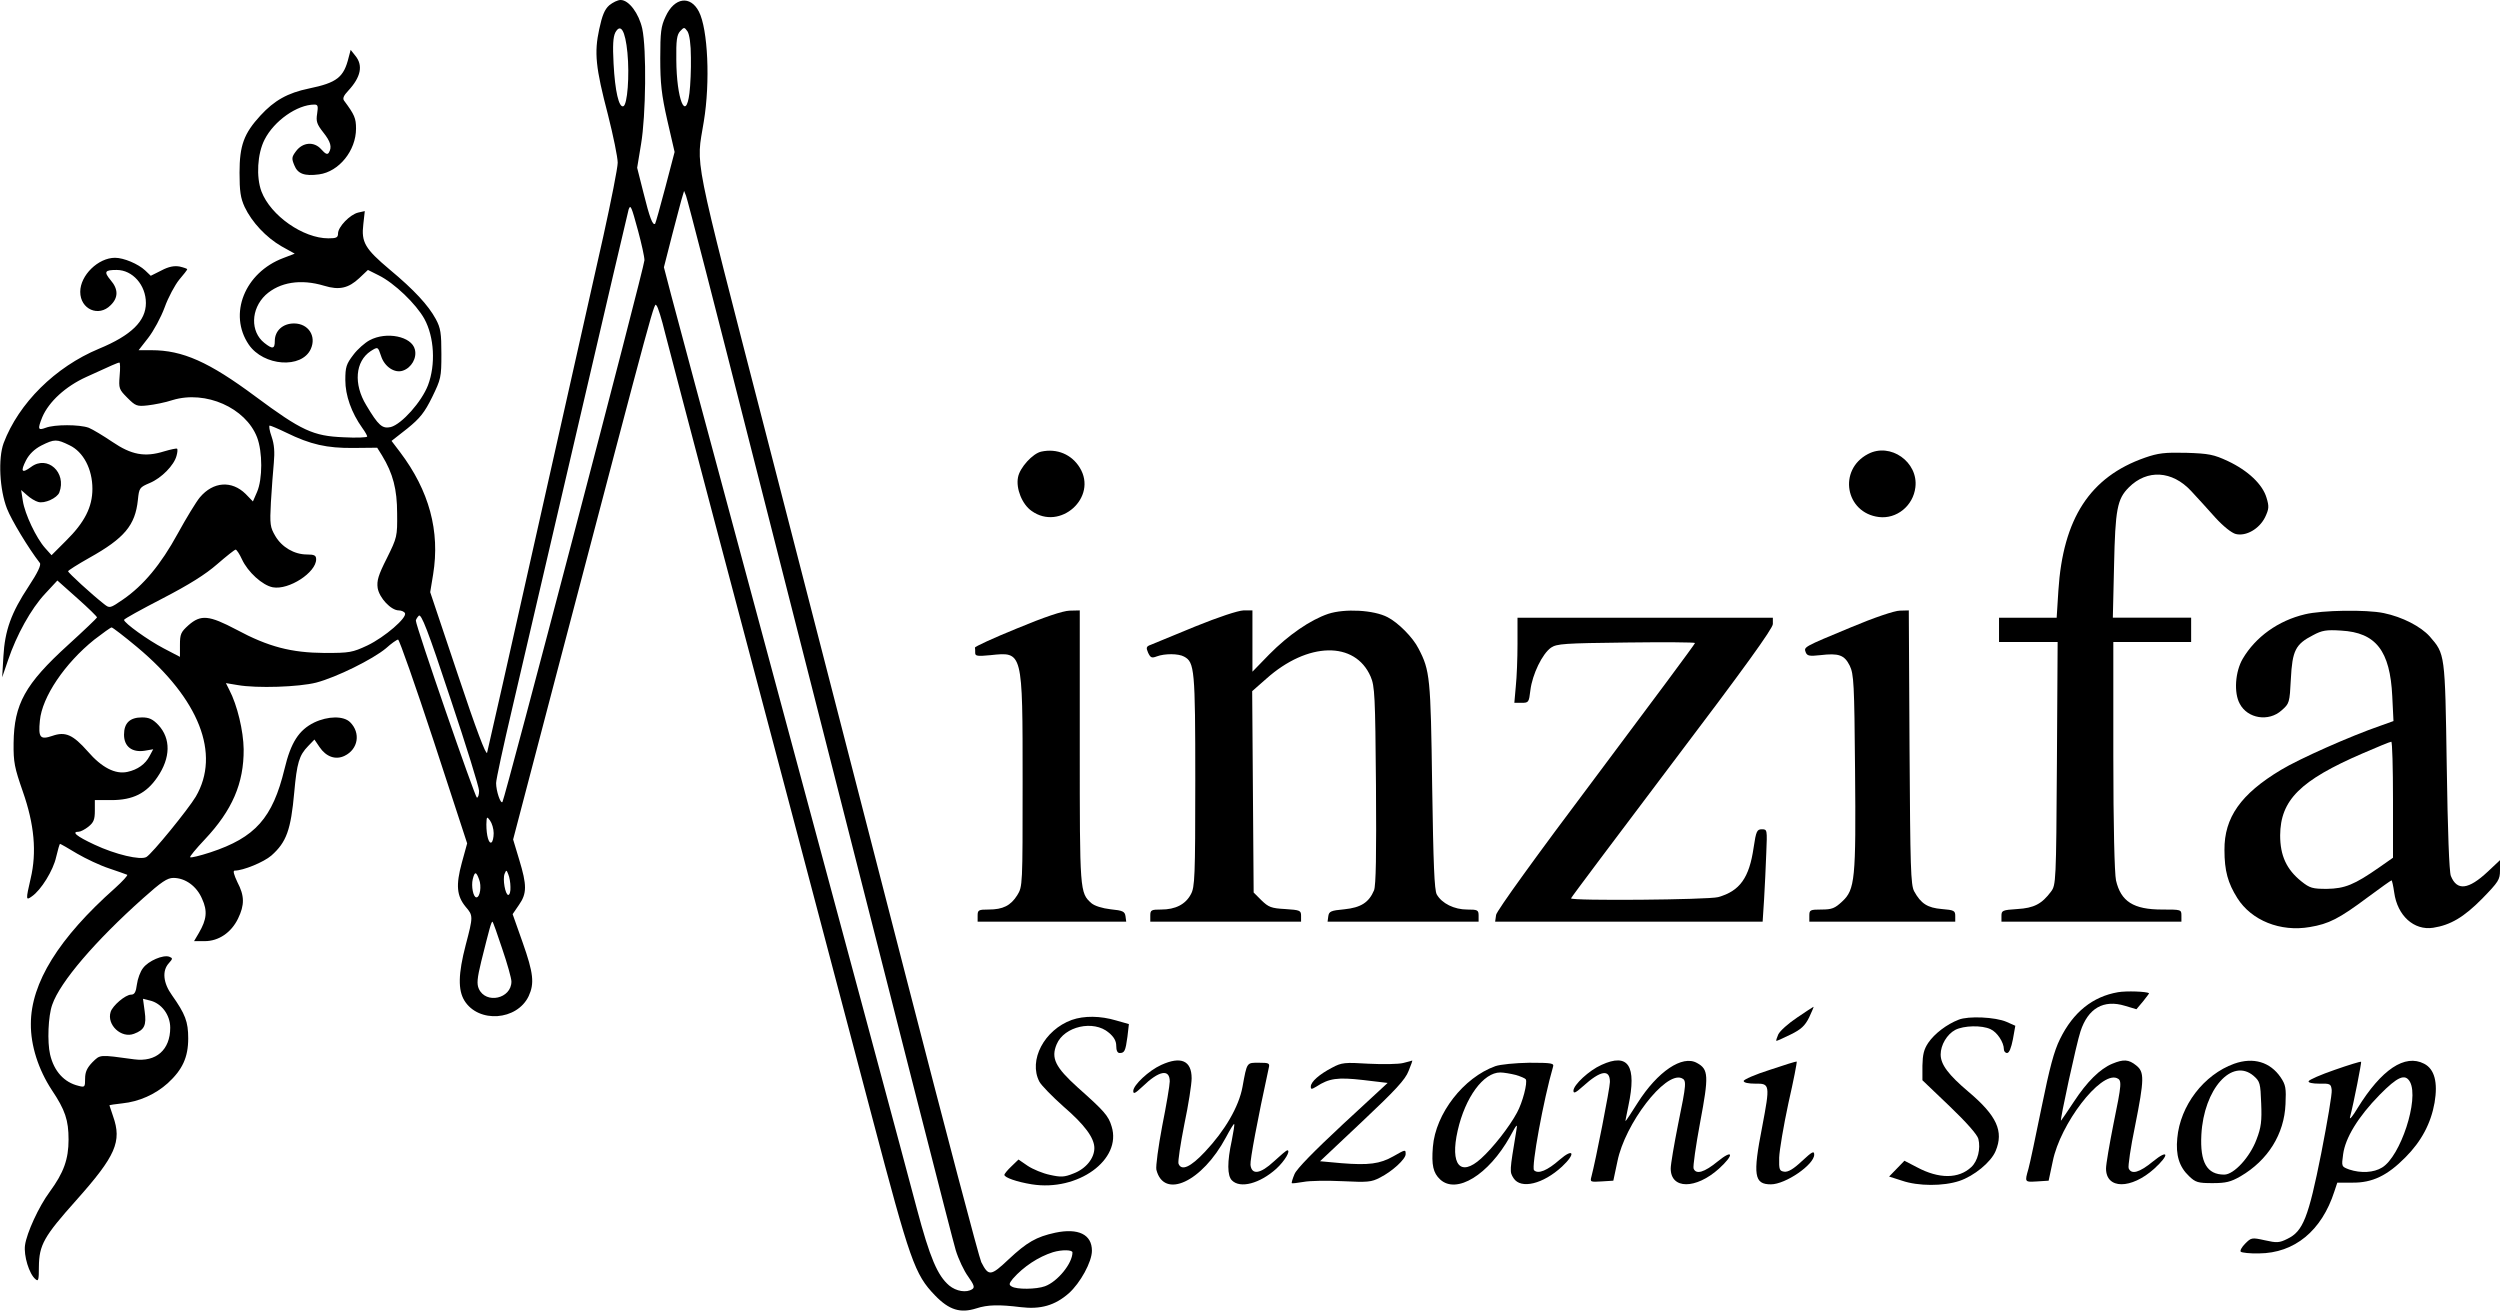 <?xml version="1.0" standalone="no"?>
<!DOCTYPE svg PUBLIC "-//W3C//DTD SVG 20010904//EN"
 "http://www.w3.org/TR/2001/REC-SVG-20010904/DTD/svg10.dtd">
<svg version="1.0" xmlns="http://www.w3.org/2000/svg"
 width="1028pt" height="539pt" viewBox="0 0 1028 539"
 preserveAspectRatio="xMidYMid meet">

<g transform="translate(0,539) scale(0.1,-0.1)"
fill="#000000" stroke="none">
<path d="M2505 5368 c-19 -17 -29 -42 -41 -98 -21 -97 -15 -157 36 -352 22
-87 40 -175 40 -197 0 -21 -27 -157 -59 -302 -33 -145 -152 -678 -266 -1184
-113 -506 -209 -929 -212 -940 -4 -13 -45 95 -120 320 l-114 340 12 73 c29
178 -16 344 -136 503 l-35 46 65 51 c52 42 71 66 102 129 36 74 38 81 38 177
0 86 -3 107 -23 144 -31 57 -88 119 -190 204 -101 85 -117 112 -108 186 l6 54
-27 -6 c-34 -8 -83 -59 -83 -86 0 -17 -7 -20 -40 -20 -103 0 -237 93 -275 193
-22 59 -17 155 13 213 39 77 134 144 205 144 14 0 16 -6 11 -38 -5 -31 -1 -43
25 -76 31 -39 37 -61 23 -84 -6 -9 -14 -5 -31 14 -29 33 -76 30 -104 -8 -18
-24 -18 -30 -7 -57 14 -36 42 -46 102 -38 82 11 152 98 152 188 0 43 -6 57
-49 115 -7 9 -2 21 17 41 52 56 62 104 29 144 l-19 24 -8 -30 c-20 -83 -48
-105 -164 -129 -87 -18 -142 -49 -199 -111 -68 -74 -86 -123 -86 -235 0 -76 4
-104 21 -141 30 -63 88 -125 152 -162 l54 -30 -47 -18 c-159 -60 -227 -231
-142 -356 61 -89 218 -100 255 -18 24 53 -10 105 -69 105 -46 0 -79 -30 -79
-72 0 -33 -9 -35 -43 -8 -58 46 -56 139 5 197 58 53 145 67 241 38 62 -19 100
-10 144 31 l36 34 44 -22 c65 -32 154 -118 188 -179 41 -75 47 -188 15 -273
-26 -68 -108 -160 -153 -172 -35 -8 -51 6 -101 90 -53 87 -45 180 18 222 30
19 30 19 43 -20 14 -44 56 -72 90 -60 35 12 58 52 49 87 -13 54 -117 75 -186
38 -19 -10 -50 -37 -67 -60 -29 -38 -33 -50 -33 -104 0 -63 25 -134 70 -197
11 -15 20 -31 20 -35 0 -4 -44 -6 -98 -3 -124 5 -172 27 -362 168 -191 142
-299 190 -427 190 l-53 0 39 50 c22 28 53 85 68 126 15 42 43 93 60 114 18 21
33 40 33 43 0 2 -14 7 -31 11 -22 4 -45 0 -75 -16 l-44 -22 -23 22 c-29 27
-88 52 -124 52 -69 0 -143 -72 -143 -140 0 -72 76 -105 125 -55 32 31 32 66 0
103 -29 35 -24 42 25 42 65 0 120 -62 120 -136 0 -74 -60 -133 -193 -188 -180
-75 -330 -224 -392 -388 -23 -63 -17 -191 14 -270 18 -46 87 -161 135 -223 6
-8 -9 -40 -46 -96 -72 -109 -98 -181 -104 -289 l-5 -85 24 70 c35 104 95 212
152 273 l51 55 82 -73 c45 -40 82 -76 81 -79 -1 -3 -54 -54 -119 -113 -177
-161 -222 -243 -224 -403 -1 -80 4 -102 38 -200 47 -134 58 -249 32 -358 -20
-87 -20 -91 5 -73 38 26 88 107 100 162 7 30 14 54 16 54 2 0 34 -18 70 -40
36 -21 95 -49 132 -61 36 -12 69 -24 74 -26 4 -2 -19 -27 -50 -55 -231 -205
-346 -390 -346 -558 -1 -89 31 -188 86 -272 55 -82 69 -124 69 -204 0 -81 -20
-136 -77 -214 -46 -62 -95 -170 -102 -220 -6 -43 17 -119 43 -140 12 -11 14
-3 14 51 1 90 20 124 154 274 162 182 188 241 151 345 -8 23 -15 44 -15 45 0
1 24 5 53 8 69 7 136 37 187 83 60 55 84 106 84 184 0 69 -12 100 -67 178 -36
50 -41 100 -13 131 17 19 17 21 2 27 -25 9 -86 -17 -108 -47 -11 -14 -22 -44
-25 -67 -4 -32 -10 -42 -24 -42 -23 0 -76 -45 -84 -71 -17 -53 44 -110 96 -90
43 16 52 35 44 92 l-7 52 28 -7 c48 -11 84 -59 84 -112 0 -91 -58 -142 -148
-130 -146 20 -139 20 -172 -12 -22 -23 -30 -40 -30 -67 0 -35 -1 -37 -27 -30
-59 14 -101 60 -117 129 -12 51 -8 159 9 205 32 93 177 262 373 437 76 68 100
84 125 84 49 0 96 -34 118 -86 23 -50 19 -85 -13 -140 l-20 -34 44 0 c57 0
109 35 137 93 27 56 27 93 -3 150 -14 30 -19 47 -11 47 35 0 120 35 151 62 62
55 80 105 94 260 11 121 20 152 57 190 l26 27 21 -31 c27 -40 66 -54 103 -36
56 27 67 94 23 138 -27 27 -91 26 -148 -1 -63 -31 -96 -82 -122 -191 -49 -202
-120 -282 -305 -343 -43 -14 -80 -23 -83 -20 -3 2 24 35 60 73 113 120 161
231 160 371 -1 75 -26 181 -59 244 l-14 28 48 -8 c80 -14 252 -8 323 10 84 22
233 96 287 141 22 20 45 36 50 36 5 0 71 -188 147 -419 l137 -419 -22 -80
c-25 -92 -21 -136 16 -181 31 -36 31 -39 0 -157 -31 -119 -32 -185 -5 -229 58
-93 216 -82 264 19 24 52 20 94 -25 221 l-41 116 26 38 c33 47 33 81 1 186
l-25 83 179 683 c419 1594 400 1524 411 1512 5 -4 21 -55 35 -113 15 -58 105
-402 201 -765 195 -734 431 -1629 650 -2458 157 -595 175 -647 259 -734 58
-60 104 -74 170 -53 46 15 93 16 182 5 82 -10 141 7 198 57 47 42 95 129 95
175 0 67 -56 94 -151 74 -78 -17 -116 -39 -191 -109 -74 -70 -83 -71 -113 -12
-8 15 -147 542 -309 1171 -162 629 -421 1634 -576 2234 -308 1194 -287 1091
-256 1285 27 163 17 380 -20 452 -35 68 -101 59 -137 -20 -19 -40 -22 -64 -22
-172 0 -102 5 -149 29 -255 l30 -130 -38 -145 c-21 -80 -40 -147 -42 -150 -10
-9 -23 26 -48 127 l-26 103 16 97 c20 118 23 391 5 475 -14 63 -55 118 -89
118 -12 0 -32 -10 -47 -22z m75 -195 c9 -93 0 -215 -17 -220 -18 -6 -34 61
-40 175 -4 76 -2 109 7 128 22 40 41 9 50 -83z m261 -20 c1 -48 -2 -114 -6
-146 -15 -120 -53 -25 -54 137 -1 79 2 103 16 118 16 17 17 17 30 -1 8 -13 14
-52 14 -108z m249 -1613 c653 -2566 822 -3229 840 -3291 11 -36 34 -85 51
-108 24 -34 28 -45 17 -52 -24 -16 -66 -9 -95 15 -48 41 -79 113 -133 316 -53
201 -265 987 -719 2673 -144 532 -274 1020 -291 1083 l-30 115 35 137 c20 75
38 146 42 157 l6 20 8 -20 c5 -11 126 -481 269 -1045z m-466 900 c14 -52 26
-106 26 -120 0 -27 -575 -2218 -584 -2228 -8 -8 -26 46 -26 78 0 15 30 153 66
306 36 154 157 675 270 1159 112 484 207 886 209 894 8 21 11 14 39 -89z
m-2132 -595 c-4 -52 -3 -56 32 -91 33 -33 39 -36 83 -31 27 3 73 12 103 22
136 41 300 -32 347 -153 23 -60 23 -172 0 -225 l-17 -39 -30 31 c-57 56 -133
51 -188 -14 -15 -18 -56 -85 -91 -149 -70 -128 -141 -213 -225 -271 -54 -37
-55 -37 -78 -19 -51 40 -148 129 -148 135 0 3 39 28 87 55 145 81 189 134 200
238 5 50 7 52 49 70 48 20 100 73 110 112 4 14 5 27 2 29 -2 2 -26 -3 -53 -11
-80 -25 -135 -14 -213 39 -37 25 -80 51 -97 58 -38 14 -141 14 -177 0 -32 -12
-34 -6 -14 44 27 63 95 126 181 165 105 48 129 59 136 59 3 1 4 -24 1 -54z
m685 -234 c100 -49 167 -64 276 -63 l98 1 20 -32 c45 -74 62 -139 62 -238 1
-95 0 -99 -42 -184 -36 -71 -42 -93 -38 -123 7 -41 55 -92 87 -92 10 0 22 -5
25 -11 11 -18 -83 -99 -154 -133 -62 -29 -73 -31 -176 -31 -137 1 -231 25
-363 96 -112 59 -146 63 -197 18 -31 -28 -35 -36 -35 -81 l0 -49 -67 35 c-65
34 -162 104 -163 117 0 4 71 43 158 88 110 57 177 99 225 141 38 33 72 60 76
60 4 0 16 -18 26 -40 24 -52 84 -107 127 -115 66 -12 178 61 178 115 0 16 -7
20 -38 20 -52 0 -103 30 -130 76 -21 36 -23 47 -18 139 3 55 9 128 12 162 4
44 2 75 -9 107 -9 25 -12 46 -8 46 4 0 35 -13 68 -29z m-891 -52 c57 -27 94
-98 94 -179 0 -75 -32 -138 -109 -214 l-59 -59 -26 29 c-37 41 -84 141 -92
194 l-7 45 24 -21 c13 -12 34 -25 46 -28 26 -8 78 16 87 39 31 82 -49 155
-116 105 -38 -28 -45 -20 -21 27 13 25 34 46 63 61 54 27 63 27 116 1z m1684
-1421 c0 -16 -4 -28 -9 -28 -7 0 -251 705 -251 728 0 4 6 14 12 20 10 10 37
-58 130 -340 65 -194 118 -365 118 -380z m-1406 591 c255 -213 344 -439 241
-615 -31 -52 -180 -235 -203 -248 -24 -14 -127 10 -214 51 -73 34 -96 53 -64
53 7 0 25 9 40 21 21 17 26 29 26 65 l0 44 68 0 c89 0 144 28 189 94 55 80 56
159 4 215 -23 24 -38 31 -67 31 -50 0 -74 -23 -74 -71 0 -49 33 -74 85 -66
l35 6 -15 -28 c-17 -33 -49 -56 -91 -65 -50 -11 -106 18 -163 84 -61 69 -92
83 -146 64 -50 -17 -58 -7 -51 63 9 97 102 235 224 333 35 27 67 50 71 50 4 0
51 -36 105 -81z m1466 -765 c0 -18 -4 -35 -9 -38 -11 -7 -21 28 -21 74 1 33 2
34 15 16 8 -11 15 -34 15 -52z m69 -221 c1 -18 -3 -33 -9 -33 -12 0 -24 65
-15 87 7 17 8 16 15 -2 5 -11 9 -35 9 -52z m-129 31 c11 -27 4 -74 -11 -74
-13 0 -22 46 -15 75 8 32 14 32 26 -1z m95 -285 c21 -61 38 -122 38 -135 0
-71 -105 -94 -134 -30 -9 20 -7 43 10 113 34 136 41 163 46 163 2 0 20 -50 40
-111z m2345 -1249 c0 -45 -61 -120 -113 -139 -35 -13 -117 -14 -137 -1 -12 7
-11 12 5 32 44 50 105 90 165 109 37 11 80 10 80 -1z"/>
<path d="M4282 3533 c-35 -7 -89 -66 -96 -106 -9 -46 17 -111 56 -138 117 -84
273 56 198 178 -33 54 -93 80 -158 66z"/>
<path d="M7681 3523 c-124 -65 -93 -242 45 -259 73 -9 141 46 150 122 13 104
-103 186 -195 137z"/>
<path d="M8820 3508 c-226 -79 -337 -250 -356 -547 l-7 -111 -118 0 -119 0 0
-50 0 -50 120 0 121 0 -3 -499 c-3 -487 -4 -500 -24 -527 -38 -51 -70 -68
-139 -72 -61 -4 -65 -6 -65 -28 l0 -24 370 0 370 0 0 25 c0 25 -1 25 -80 25
-117 0 -169 33 -189 120 -6 28 -11 226 -11 513 l0 467 160 0 160 0 0 50 0 50
-161 0 -161 0 5 213 c5 234 13 275 61 323 75 75 178 69 256 -15 25 -27 70 -76
100 -110 33 -36 67 -63 84 -67 42 -10 96 21 120 69 16 34 17 44 6 80 -16 55
-76 112 -159 151 -58 27 -78 31 -171 34 -89 2 -115 -1 -170 -20z"/>
<path d="M4182 2806 c-96 -39 -174 -75 -173 -79 1 -4 1 -14 1 -22 0 -13 10
-14 63 -9 133 14 132 19 132 -521 0 -427 0 -430 -22 -466 -27 -43 -59 -59
-118 -59 -41 0 -45 -2 -45 -25 l0 -25 306 0 305 0 -3 23 c-3 19 -11 23 -61 28
-35 4 -66 14 -79 25 -48 43 -48 47 -48 644 l0 560 -42 -1 c-28 -1 -103 -26
-216 -73z"/>
<path d="M4915 2814 c-88 -36 -170 -70 -182 -75 -20 -7 -21 -12 -12 -33 10
-21 15 -23 36 -15 32 12 89 12 112 -1 43 -23 46 -52 46 -510 0 -397 -2 -438
-18 -467 -22 -42 -64 -63 -122 -63 -41 0 -45 -2 -45 -25 l0 -25 310 0 310 0 0
24 c0 22 -4 24 -65 28 -58 3 -69 8 -98 36 l-32 32 -3 414 -3 414 58 51 c170
152 365 156 429 9 17 -39 19 -79 22 -447 2 -285 0 -412 -8 -432 -21 -50 -54
-71 -122 -78 -56 -5 -63 -9 -66 -28 l-3 -23 310 0 311 0 0 25 c0 23 -4 25 -47
25 -53 0 -104 25 -125 62 -10 18 -14 124 -19 448 -6 445 -9 473 -56 563 -23
46 -84 107 -127 129 -57 30 -176 36 -244 14 -74 -25 -164 -87 -243 -167 l-69
-71 0 126 0 126 -37 0 c-23 -1 -102 -27 -198 -66z"/>
<path d="M7610 2810 c-195 -81 -193 -80 -185 -102 6 -15 15 -17 60 -12 76 9
99 1 121 -43 17 -35 19 -73 22 -428 4 -451 0 -493 -53 -542 -30 -28 -42 -33
-85 -33 -47 0 -50 -2 -50 -25 l0 -25 300 0 300 0 0 24 c0 21 -5 24 -55 28 -59
5 -86 22 -114 73 -14 27 -16 93 -19 593 l-3 562 -37 -1 c-21 0 -107 -29 -202
-69z"/>
<path d="M9478 2864 c-110 -26 -203 -93 -256 -183 -31 -53 -37 -140 -12 -185
32 -61 119 -75 172 -27 32 28 33 31 38 129 6 117 19 143 91 180 37 20 55 23
116 19 143 -8 201 -83 210 -270 l5 -102 -53 -19 c-125 -43 -336 -137 -410
-182 -165 -99 -233 -196 -232 -329 0 -86 14 -136 53 -198 58 -92 177 -140 298
-119 78 13 120 34 239 123 51 38 95 69 97 69 2 0 7 -22 11 -50 13 -95 81 -157
160 -145 71 11 126 43 202 120 67 69 73 78 73 116 l0 42 -50 -47 c-80 -75
-127 -80 -152 -18 -7 17 -13 186 -17 452 -7 466 -7 460 -70 533 -37 41 -112
80 -189 96 -72 15 -254 12 -324 -5z m362 -763 l0 -238 -57 -40 c-102 -71 -141
-87 -215 -88 -59 0 -70 3 -105 31 -61 49 -87 106 -87 189 1 145 82 226 339
337 60 26 113 48 118 48 4 0 7 -107 7 -239z"/>
<path d="M6240 2743 c0 -60 -3 -138 -7 -175 l-6 -68 30 0 c29 0 30 2 36 52 8
65 49 150 85 175 24 16 54 18 310 21 155 2 282 1 282 -2 0 -4 -183 -250 -407
-549 -246 -327 -409 -553 -411 -569 l-4 -28 550 0 550 0 6 93 c3 50 7 136 9
190 4 95 4 97 -18 97 -20 0 -24 -7 -34 -75 -18 -125 -57 -179 -146 -204 -41
-11 -605 -16 -605 -5 0 3 187 252 415 554 297 392 415 556 415 574 l0 26 -525
0 -525 0 0 -107z"/>
<path d="M8709 1310 c-104 -18 -184 -82 -238 -192 -25 -50 -43 -119 -76 -281
-24 -118 -48 -232 -54 -253 -16 -56 -16 -55 36 -52 l47 3 17 80 c31 154 195
368 263 342 22 -9 21 -21 -14 -192 -16 -81 -30 -162 -30 -180 0 -86 103 -86
198 -1 64 58 60 83 -5 30 -56 -46 -89 -55 -100 -28 -3 8 8 86 26 172 39 196
39 224 5 251 -31 25 -52 26 -98 7 -51 -21 -105 -75 -158 -156 -27 -41 -51 -76
-53 -78 -7 -7 64 320 80 367 31 95 95 132 183 105 l47 -14 27 32 c14 18 26 33
25 34 -11 7 -92 10 -128 4z"/>
<path d="M7390 1206 c-36 -24 -71 -55 -78 -70 -6 -14 -10 -26 -7 -26 3 0 29
12 58 26 43 21 59 36 76 70 11 24 20 44 18 44 -1 0 -32 -20 -67 -44z"/>
<path d="M4407 1196 c-113 -41 -179 -166 -133 -254 8 -15 53 -61 99 -102 87
-75 127 -129 127 -171 0 -42 -35 -85 -85 -104 -39 -16 -53 -16 -98 -6 -29 6
-70 23 -91 37 l-38 26 -29 -28 c-16 -15 -29 -31 -29 -35 0 -11 51 -29 113 -39
189 -30 371 101 328 238 -13 44 -30 63 -139 160 -93 84 -111 121 -87 178 31
74 152 101 214 48 22 -18 31 -35 31 -55 0 -19 5 -29 14 -29 20 0 24 8 32 67
l6 52 -53 15 c-64 19 -131 20 -182 2z"/>
<path d="M8054 1197 c-49 -19 -99 -57 -125 -95 -18 -27 -23 -48 -24 -94 l0
-60 112 -107 c68 -65 114 -117 118 -134 10 -40 -2 -91 -29 -116 -52 -49 -133
-49 -223 -1 l-52 27 -31 -32 -32 -33 53 -17 c67 -23 170 -23 236 -1 60 20 130
77 149 123 34 81 5 145 -111 243 -84 71 -115 113 -115 154 0 39 26 83 60 101
35 18 109 20 145 3 27 -12 55 -54 55 -83 0 -8 6 -15 13 -15 9 0 17 21 24 56
l10 56 -36 16 c-46 20 -157 25 -197 9z"/>
<path d="M4775 1011 c-51 -23 -115 -83 -115 -107 0 -14 7 -11 38 18 68 66 112
74 112 21 0 -15 -14 -98 -31 -183 -16 -85 -27 -166 -24 -180 31 -123 188 -50
286 133 17 32 32 57 34 55 2 -2 -3 -32 -10 -68 -19 -87 -19 -145 1 -164 34
-34 114 -13 182 48 35 32 61 76 45 76 -3 0 -28 -21 -55 -46 -55 -51 -91 -57
-96 -14 -2 20 28 182 75 398 5 20 2 22 -40 22 -51 0 -49 4 -68 -100 -15 -81
-72 -179 -154 -266 -60 -64 -97 -80 -109 -49 -3 8 8 81 24 162 17 80 30 165
30 189 0 73 -44 92 -125 55z"/>
<path d="M5770 1019 c-19 -5 -83 -6 -142 -3 -98 6 -111 5 -150 -16 -52 -27
-88 -58 -88 -78 0 -12 3 -12 23 0 52 34 87 39 192 27 l101 -12 -184 -170
c-118 -110 -190 -183 -199 -205 -8 -19 -13 -36 -11 -37 2 -2 23 1 48 5 25 5
97 6 160 3 104 -5 119 -4 155 15 51 26 105 76 105 96 0 20 0 20 -51 -9 -55
-31 -101 -37 -213 -28 l-88 8 173 163 c136 128 178 173 191 208 10 24 17 44
15 43 -1 -1 -18 -5 -37 -10z"/>
<path d="M6585 1011 c-50 -22 -115 -82 -115 -106 0 -13 9 -9 39 18 73 66 111
72 111 18 0 -26 -59 -325 -76 -389 -6 -22 -5 -23 42 -20 l48 3 17 80 c31 154
195 368 263 342 22 -9 21 -21 -14 -192 -16 -81 -30 -162 -30 -180 0 -86 103
-86 198 -1 64 58 60 83 -5 30 -55 -45 -89 -55 -99 -29 -3 8 9 93 27 190 36
191 35 218 -13 244 -60 34 -162 -35 -244 -164 -26 -41 -48 -75 -50 -75 -1 0 5
28 12 63 35 165 0 219 -111 168z"/>
<path d="M7278 991 c-60 -19 -108 -40 -108 -46 0 -7 19 -11 48 -11 60 1 61 -4
28 -178 -39 -199 -33 -236 36 -236 60 0 178 81 178 122 0 17 -8 13 -50 -26
-35 -33 -57 -46 -73 -44 -20 3 -22 8 -21 58 1 30 18 131 38 224 21 92 36 169
34 171 -2 1 -51 -14 -110 -34z"/>
<path d="M9187 1016 c-125 -45 -222 -172 -234 -306 -7 -70 8 -118 48 -156 27
-26 37 -29 97 -29 55 0 75 5 115 28 113 66 180 174 185 297 3 65 1 79 -20 110
-43 63 -112 84 -191 56z m80 -50 c26 -23 28 -30 31 -113 3 -72 0 -99 -19 -148
-27 -73 -93 -145 -133 -145 -71 0 -100 50 -94 164 10 188 126 318 215 242z"/>
<path d="M9601 991 c-58 -20 -106 -41 -108 -47 -2 -6 15 -10 44 -10 45 1 48
-1 51 -26 2 -15 -18 -132 -43 -260 -53 -266 -75 -321 -139 -352 -34 -17 -44
-17 -93 -6 -54 12 -56 11 -81 -14 -14 -14 -22 -29 -18 -33 4 -4 38 -8 75 -7
146 1 258 93 310 255 l12 36 62 0 c82 -1 144 29 218 104 66 66 105 140 120
225 14 83 0 138 -43 160 -79 41 -175 -23 -274 -183 -19 -32 -33 -49 -31 -38
17 65 48 227 46 229 -2 2 -51 -13 -108 -33z m309 -50 c38 -71 -39 -306 -115
-352 -34 -21 -87 -24 -135 -8 -32 12 -32 12 -25 63 9 67 61 153 150 244 74 75
105 89 125 53z"/>
<path d="M6149 1006 c-131 -47 -246 -195 -257 -332 -6 -75 1 -107 30 -134 67
-62 199 19 287 176 29 54 32 56 26 24 -28 -169 -28 -168 -11 -195 30 -46 121
-24 199 48 57 53 49 79 -10 28 -50 -44 -88 -60 -105 -43 -12 12 39 291 78 425
5 15 -4 17 -98 17 -58 -1 -119 -7 -139 -14z m83 -36 c21 -6 39 -14 42 -18 8
-14 -13 -95 -36 -137 -31 -58 -99 -145 -148 -189 -85 -77 -128 -26 -96 115 31
137 106 239 175 239 14 0 43 -5 63 -10z"/>
</g>
</svg>
